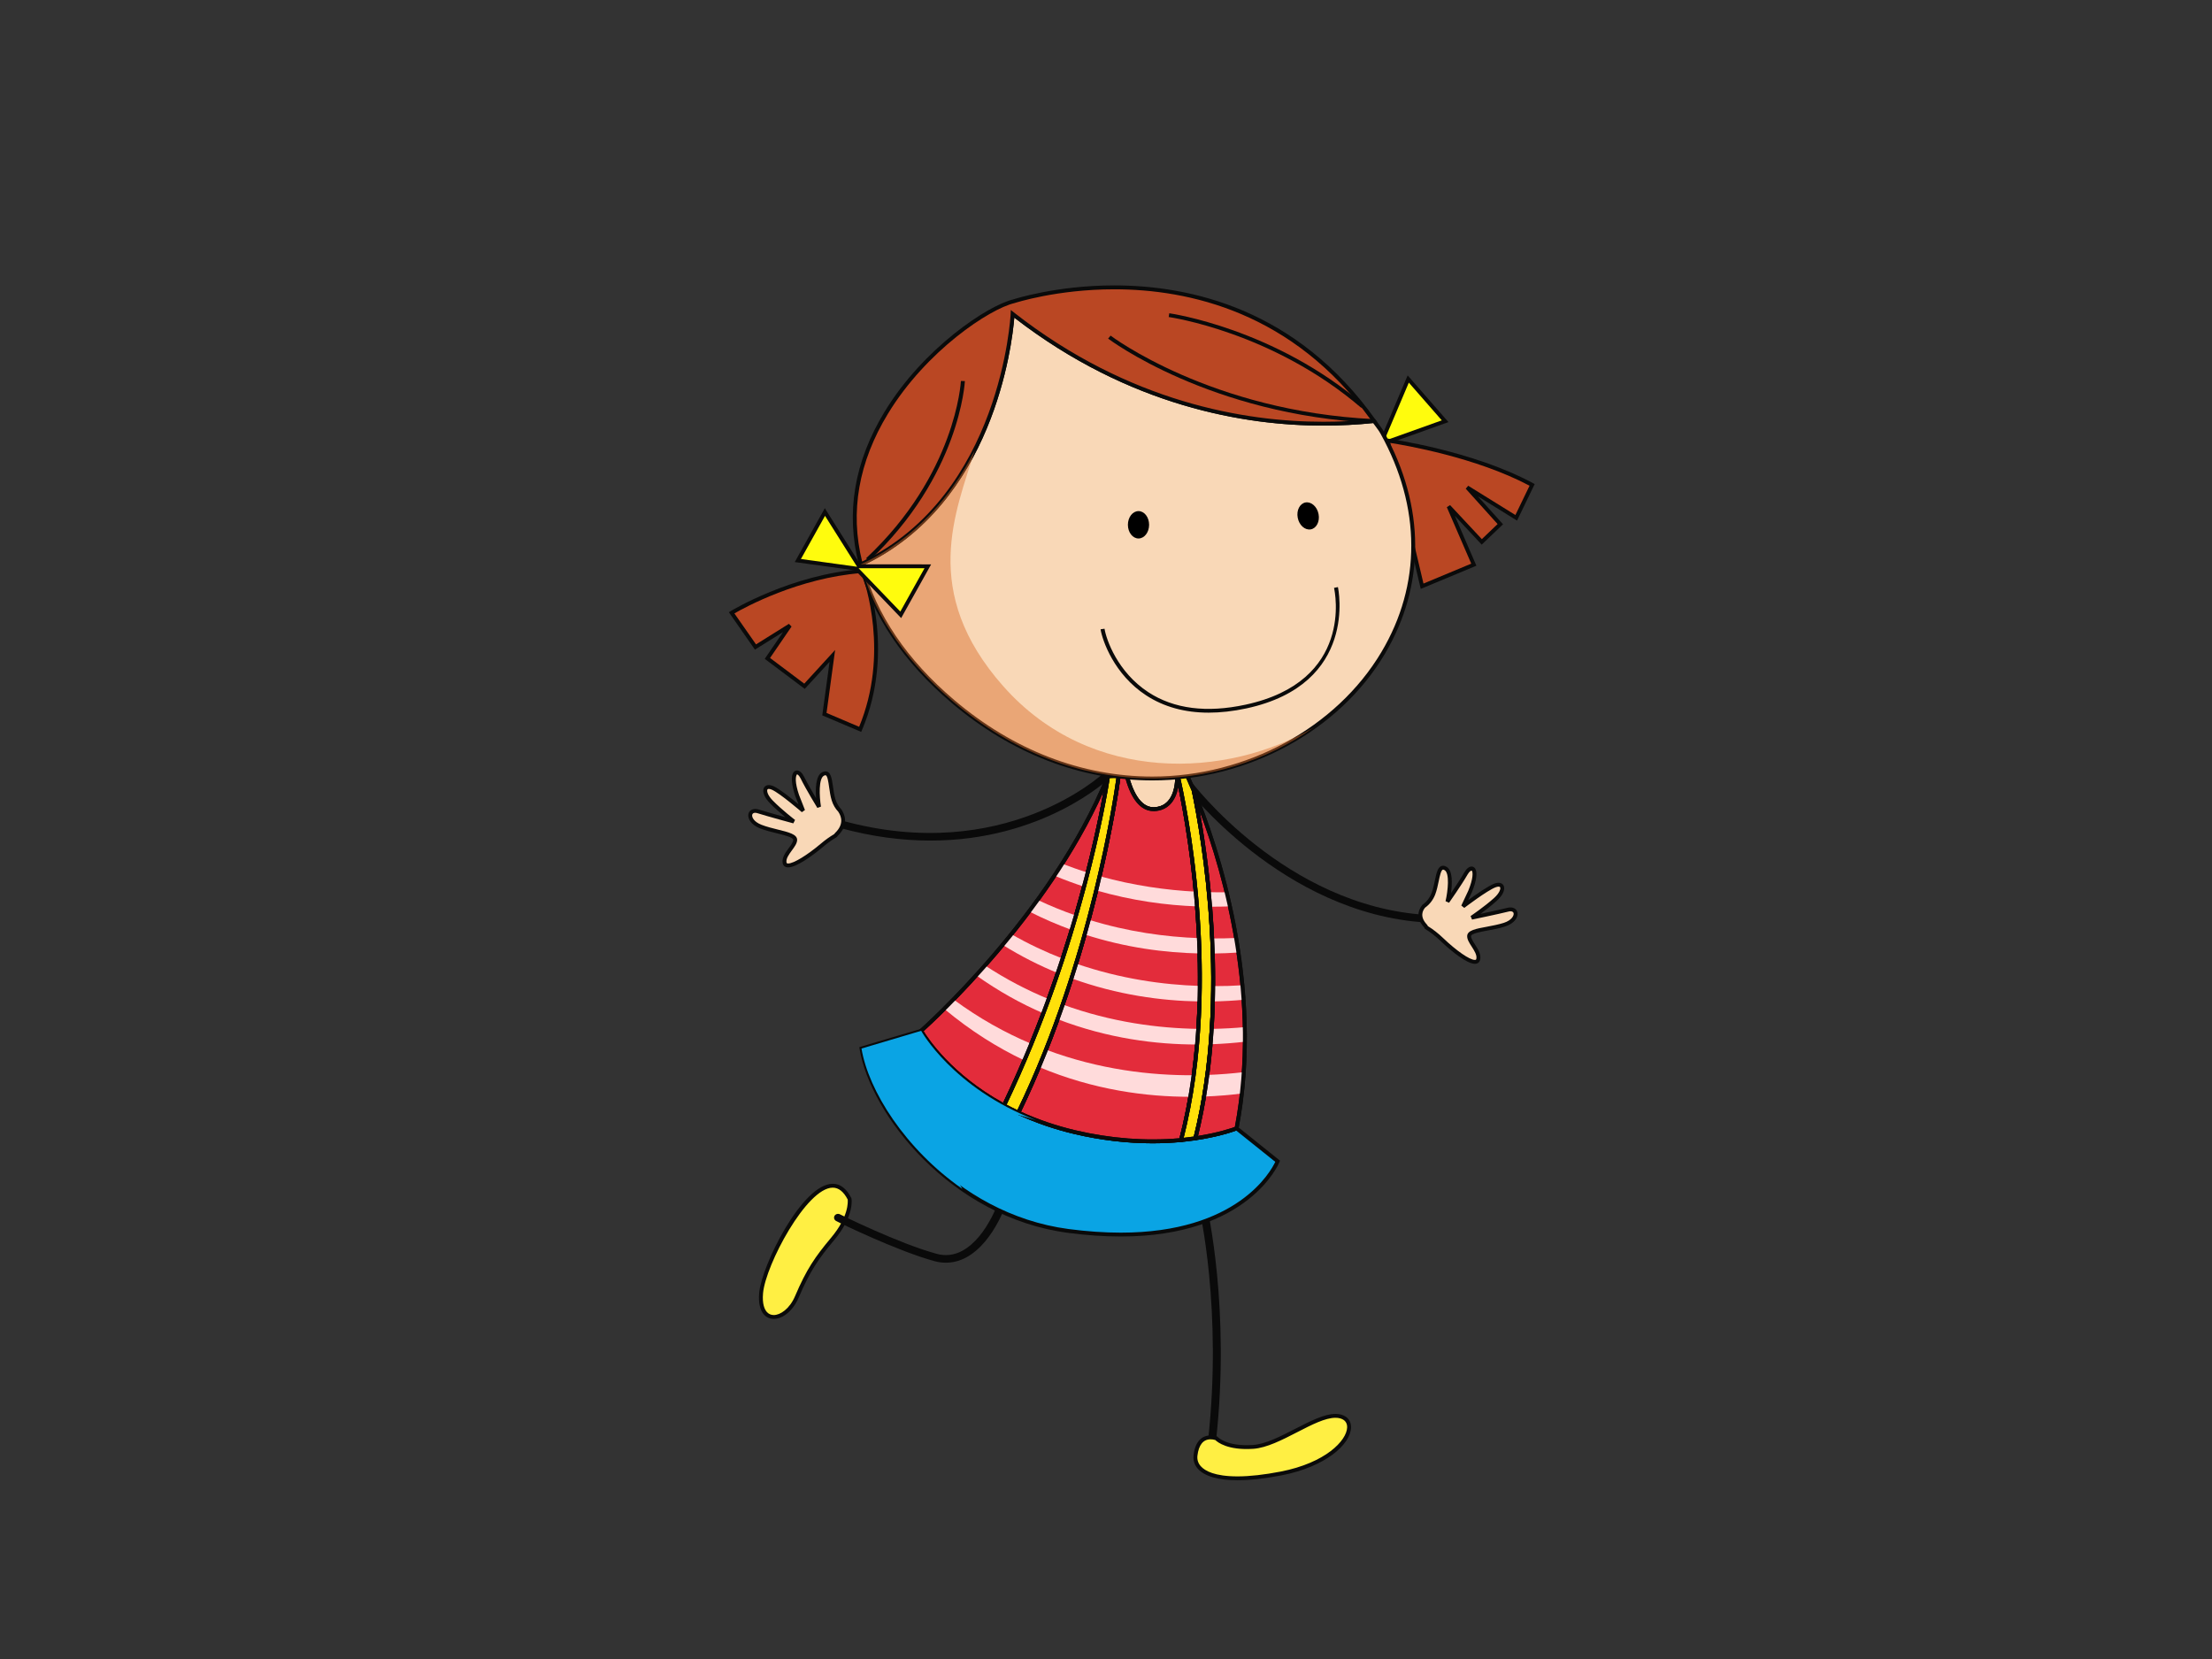 <?xml version="1.0" encoding="utf-8"?>
<!-- Generator: Adobe Illustrator 17.0.0, SVG Export Plug-In . SVG Version: 6.00 Build 0)  -->
<!DOCTYPE svg PUBLIC "-//W3C//DTD SVG 1.1//EN" "http://www.w3.org/Graphics/SVG/1.1/DTD/svg11.dtd">
<svg version="1.1" id="Layer_1" xmlns="http://www.w3.org/2000/svg" xmlns:xlink="http://www.w3.org/1999/xlink" x="0px" y="0px"
	 width="800px" height="600px" viewBox="0 0 800 600" enable-background="new 0 0 800 600" xml:space="preserve">
<rect x="0" y="0" width="800" height="600" fill="#333333" stroke="none"/>
<g>
	<g>
		<path fill="#FFEF43" d="M307.262,433.614c0,0,1.079,5.833-6.11,14.438c-6.035,7.201-8.99,11.678-12.938,20.952
			c-3.959,9.274-14.028,10.642-12.949-1.38C276.344,455.596,297.916,415.06,307.262,433.614z"/>
		<path fill="#0A0A0A" d="M279.857,476.994c-1.38,0-2.594-0.512-3.513-1.507c-1.485-1.615-2.097-4.356-1.778-7.923
			c0.886-9.865,15.519-39.434,26.604-39.434c2.736,0,4.996,1.742,6.725,5.176l0.06,0.181c0.046,0.259,1.055,6.267-6.261,15.004
			c-5.716,6.821-8.755,11.227-12.835,20.783C286.889,473.896,283.268,476.994,279.857,476.994z M301.17,429.534
			c-9.43,0-24.281,27.936-25.203,38.156c-0.356,4.001,0.575,5.923,1.419,6.851c0.654,0.705,1.486,1.061,2.471,1.061
			c2.299,0,5.692-2.151,7.704-6.876c4.14-9.72,7.24-14.191,13.046-21.12c6.391-7.635,6.059-13.028,5.975-13.781
			C305.12,430.98,303.298,429.534,301.17,429.534z"/>
	</g>
	<g>
		<path fill="#0A0A0A" d="M515.904,333.639l0.178-2.745c-51.265-3.04-85.081-47.983-85.413-48.439l-2.35,1.579
			C428.65,284.492,463.66,330.545,515.904,333.639L515.904,333.639z"/>
	</g>
	<g>
		<path fill="#0A0A0A" d="M336.512,304.007c40.729,0.015,64.316-22.157,64.606-22.437c0.837-0.814,2.199-0.816,3.043-0.021
			l2.028-1.95c-1.968-1.877-5.162-1.85-7.108,0.036c-0.359,0.331-35.887,33.407-94.723,17.101l-0.804,2.63
			C315.503,302.685,326.524,304.007,336.512,304.007L336.512,304.007z"/>
	</g>
	<g>
		<path fill="#0A0A0A" d="M342.073,456.675c2.525,0,4.981-0.627,7.3-1.868c10.585-5.682,15.267-21.404,15.463-22.073
			c0.214-0.735-0.232-1.488-1-1.699c-0.768-0.205-1.555,0.223-1.768,0.958c-0.048,0.157-4.546,15.3-14.104,20.409
			c-2.883,1.549-6.025,1.917-9.15,1.079c-13.929-3.802-34.838-14.196-35.013-14.293c-0.684-0.379-1.57-0.144-1.967,0.512
			c-0.392,0.657-0.145,1.494,0.548,1.874c1.512,0.826,22.136,10.859,35.643,14.552C339.368,456.488,340.73,456.675,342.073,456.675
			L342.073,456.675z"/>
	</g>
	<g>
		<path fill="#0A0A0A" d="M434.766,525.58c2.582,0,4.727-1.85,5.005-4.308c5.296-47.815-3.091-84.32-3.45-85.85l-2.808,0.602
			c0.355,1.525,8.638,37.589,3.399,84.959c-0.115,1.055-1.037,1.85-2.145,1.85V525.58L434.766,525.58z"/>
	</g>
	<g>
		<path fill="#F9D8B7" d="M417.511,292.627c-5.592,0.268-8.52-6.261-10.018-12.124l18.307-0.581
			C425.854,284.097,424.998,292.302,417.511,292.627z"/>
		<path fill="#0A0A0A" d="M417.195,293.344c-4.667,0-8.262-4.372-10.383-12.661l-0.22-0.85l19.906-0.639l0.003,0.711
			c0.105,8.268-3.161,13.163-8.961,13.438H417.195z M408.406,281.175c1.419,5.107,4.061,10.777,8.789,10.777l0.28-0.012
			c6.399-0.295,7.559-6.902,7.616-11.307L408.406,281.175z"/>
	</g>
	<g>
		<path fill="#0AA4E4" d="M388.743,409.45c34.995,8.249,58.478-1.368,58.478-1.368l14.865,11.901c0,0-12.88,33.486-75.732,25.2
			c-41.702-5.502-70.942-42.596-74.78-65.965l21.576-6.412C333.15,372.807,347.952,399.827,388.743,409.45z"/>
		<path fill="#0A0A0A" d="M405.342,447.196c-5.996,0-12.419-0.44-19.084-1.32c-42.422-5.586-71.496-42.892-75.377-66.537
			l-0.097-0.621l22.709-6.749l0.277,0.506c0.142,0.259,15.155,26.869,55.143,36.3c9.349,2.2,18.737,3.326,27.902,3.326
			c18.53,0,30.024-4.622,30.138-4.67l0.392-0.162l15.583,12.498l-0.181,0.47c-0.102,0.271-10.922,26.96-57.399,26.96
			C405.348,447.196,405.348,447.196,405.342,447.196z M312.381,379.713c4.2,23.26,32.675,59.318,74.064,64.777
			c6.607,0.874,12.961,1.314,18.897,1.314c0.006,0,0.006,0,0.006,0c42.142,0,54.233-22.115,55.875-25.604l-14.127-11.323
			c-2.197,0.814-13.374,4.61-30.28,4.61l0,0c-9.274,0-18.773-1.127-28.234-3.351c-37.592-8.858-53.479-32.757-55.766-36.504
			L312.381,379.713z"/>
	</g>
	<g>
		<g>
			<path fill="#E32C3B" d="M404.544,280.6l2.949-0.097c1.498,5.863,4.426,12.392,10.018,12.124c7.487-0.326,8.343-8.53,8.289-12.706
				c0,0,17.511,70.403,1.347,132.385c-9.913,0.94-23.043,0.765-38.403-2.856c-7.719-1.82-14.51-4.272-20.454-7.032
				c28.442-58.613,36.275-121.691,36.275-121.691L404.544,280.6z"/>
			<path fill="#0A0A0A" d="M416.806,413.488c-9.271,0-18.771-1.127-28.225-3.351c-7.234-1.705-14.164-4.103-20.585-7.092
				l-0.645-0.301l0.31-0.633c27.547-56.775,35.821-118.534,36.191-121.369l-0.108-0.687l0.774-0.148l3.522-0.117l0.135,0.542
				c1.362,5.297,4.029,11.621,9.018,11.621l0.28-0.012c6.758-0.307,7.67-7.656,7.616-12.018l1.392-0.172
				c0.175,0.711,17.37,71.292,1.344,132.737l-0.13,0.476l-0.485,0.054C423.808,413.325,420.313,413.488,416.806,413.488z
				 M369.238,402.075c6.155,2.814,12.765,5.062,19.674,6.701c12.708,2.989,25.567,3.965,37.67,2.88
				c13.402-51.997,3.013-110.46-0.452-126.992c-1.003,5.37-4.007,8.466-8.59,8.681h-0.346c-4.565,0-8.099-4.185-10.235-12.121
				l-1.754,0.064C404.408,287.18,395.875,346.86,369.238,402.075z"/>
		</g>
		<g>
			<path fill="#FFE00A" d="M425.8,279.922l3.215-0.115c0,0,1.072,2.23,2.745,6.261c3.597,17.24,13.51,74.09,0.57,125.6
				c-1.624,0.235-3.323,0.47-5.182,0.639C443.311,350.325,425.8,279.922,425.8,279.922z"/>
			<path fill="#0A0A0A" d="M426.212,413.102l0.25-0.964c15.935-61.114-1.175-131.354-1.344-132.053l-0.214-0.841l4.543-0.141
				l0.202,0.404c0.009,0.015,1.106,2.287,2.76,6.306c3.471,16.535,13.639,74.136,0.605,126.024l-0.111,0.458l-0.467,0.072
				c-1.949,0.278-3.61,0.488-5.225,0.651L426.212,413.102z M426.683,280.591c1.883,8.132,16.056,73.343,1.391,130.914
				c1.155-0.12,2.353-0.277,3.691-0.47c12.784-51.473,2.703-108.513-0.699-124.822c-1.205-2.892-2.115-4.872-2.492-5.679
				L426.683,280.591z"/>
		</g>
		<g>
			<path fill="#E32C3B" d="M431.759,286.068c7.234,17.505,25.592,69.155,15.463,122.014c0,0-5.432,2.187-14.893,3.586
				C445.269,360.159,435.356,303.308,431.759,286.068z"/>
			<path fill="#0A0A0A" d="M431.391,412.518l0.254-1.019c12.964-51.599,2.838-108.932-0.579-125.286l1.344-0.4
				c8.005,19.349,25.543,70.032,15.511,122.397l-0.07,0.374l-0.362,0.144c-0.226,0.091-5.625,2.248-15.052,3.639L431.391,412.518z
				 M433.908,293.462c4.031,22.35,10.493,71.928-0.636,117.35c7.319-1.151,12.043-2.766,13.332-3.248
				C455.375,361.207,442.428,316.2,433.908,293.462z"/>
		</g>
		<g>
			<path fill="#E32C3B" d="M333.15,372.807c0,0,46.968-41.238,67.579-92.08c0,0-7.996,57.221-37.613,119.076
				C341.549,388.137,333.15,372.807,333.15,372.807z"/>
			<path fill="#0A0A0A" d="M363.438,400.767l-0.657-0.35c-21.507-11.636-30.169-27.122-30.253-27.285l-0.265-0.488l0.413-0.367
				c0.473-0.41,47.092-41.708,67.399-91.816l1.353,0.359c-0.078,0.576-8.346,58.044-37.674,119.29L363.438,400.767z
				 M334.041,372.946c1.603,2.627,10.202,15.649,28.758,25.887c23.603-49.52,33.407-96.426,36.275-112.421
				C378.771,331.792,338.663,368.776,334.041,372.946z"/>
		</g>
		<g>
			<path fill="#FFE00A" d="M404.544,280.6l0.021,0.126c0,0-7.833,63.078-36.275,121.691c-1.799-0.85-3.525-1.717-5.173-2.615
				c29.617-61.855,37.613-119.076,37.613-119.076L404.544,280.6z"/>
			<path fill="#0A0A0A" d="M368.627,403.346l-0.63-0.301c-1.775-0.819-3.522-1.699-5.215-2.627l-0.587-0.313l0.286-0.602
				c29.237-61.048,37.478-118.302,37.553-118.878l0.085-0.576l5.028-0.16l0.121,0.925c-0.078,0.627-8.177,63.847-36.336,121.894
				L368.627,403.346z M364.038,399.502c1.29,0.693,2.6,1.356,3.929,1.976c26.243-54.395,34.851-113.147,35.809-120.146l-2.432,0.075
				C400.395,287.608,391.555,341.804,364.038,399.502z"/>
		</g>
	</g>
	<g>
		<path fill="#FFEF43" d="M439.918,520.187c0,0,3.236,3.778,13.305,3.103c10.06-0.693,24.08-13.064,31.633-11.003
			c7.547,2.067,1.437,16.161-21.573,20.62c-23.007,4.465-31.636-0.344-30.916-6.526
			C433.085,520.187,436.682,519.168,439.918,520.187z"/>
		<path fill="#0A0A0A" d="M447.586,535.354c-6.966,0-11.926-1.434-14.348-4.128c-1.241-1.391-1.787-3.091-1.573-4.935
			c0.723-6.219,4.161-7.152,6.143-7.152c0.744,0,1.527,0.138,2.323,0.386l0.193,0.066l0.13,0.157
			c0.024,0.024,3.215,3.489,12.714,2.844c4.535-0.313,9.997-3.127,15.279-5.839c5.399-2.772,10.5-5.393,14.559-5.393
			c0.729,0,1.413,0.078,2.034,0.259c2.365,0.645,3.666,2.362,3.582,4.719c-0.234,6.038-9.141,14.142-25.2,17.258
			C457.408,534.751,452.084,535.354,447.586,535.354z M437.809,520.549c-2.651,0-4.29,2.042-4.74,5.911
			c-0.165,1.446,0.241,2.742,1.226,3.832c1.498,1.669,5.017,3.663,13.291,3.663c4.401,0,9.647-0.591,15.561-1.735
			c16.3-3.164,23.88-11.22,24.061-15.938c0.067-1.693-0.816-2.838-2.543-3.314c-0.5-0.139-1.063-0.211-1.66-0.211
			c-3.718,0-8.662,2.543-13.908,5.242c-5.408,2.784-11.006,5.652-15.827,5.983c-9.253,0.621-12.955-2.404-13.732-3.175
			C438.942,520.633,438.36,520.549,437.809,520.549z"/>
	</g>
	<g>
		<g>
			<path fill="#FFDBDB" d="M431.726,388.872c-0.362,2.597-0.777,5.2-1.226,7.791c-15.74,0.036-34.947-2.423-54.75-10.78
				c0.879-2.079,1.723-4.17,2.555-6.249C397.689,386.895,416.384,388.974,431.726,388.872z"/>
		</g>
		<g>
			<path fill="#FFDBDB" d="M393.784,332.639c14.173,4.387,27.809,6.213,39.876,6.653c0.081,1.82,0.154,3.663,0.202,5.537
				c-12.512-0.253-26.73-2.073-41.542-6.857C392.823,336.17,393.314,334.392,393.784,332.639z"/>
		</g>
		<g>
			<path fill="#FFDBDB" d="M396.502,322.024c0.431-1.747,0.841-3.465,1.23-5.134c12.244,3.405,24.067,5.038,34.763,5.598
				c0.172,1.742,0.319,3.513,0.461,5.321C421.796,327.412,409.394,325.757,396.502,322.024z"/>
		</g>
		<g>
			<path fill="#FFDBDB" d="M389.223,348.517c15.99,5.513,31.416,7.646,44.748,8.062c-0.024,1.856-0.057,3.718-0.109,5.61
				c-13.751-0.205-29.728-2.338-46.317-8.358C388.117,352.042,388.674,350.258,389.223,348.517z"/>
		</g>
		<g>
			<path fill="#FFDBDB" d="M433.389,372.108c-0.123,1.88-0.268,3.754-0.434,5.652c-14.746,0.012-32.26-2.157-50.458-9.165
				c0.639-1.778,1.269-3.537,1.871-5.284C402.03,369.746,419.05,371.897,433.389,372.108z"/>
		</g>
		<g>
			<path fill="#FFDBDB" d="M437.676,327.914c-0.142-1.783-0.296-3.54-0.461-5.257c2.178,0.063,4.297,0.075,6.363,0.051
				c0.398,1.66,0.787,3.368,1.172,5.101C442.47,327.89,440.114,327.933,437.676,327.914z"/>
		</g>
		<g>
			<path fill="#FFDBDB" d="M438.77,356.646c3.718,0.012,7.213-0.097,10.497-0.313c0.166,1.741,0.304,3.495,0.428,5.255
				c-3.438,0.307-7.107,0.53-11.018,0.591C438.725,360.315,438.752,358.49,438.77,356.646z"/>
		</g>
		<g>
			<path fill="#FFDBDB" d="M438.421,339.394c2.977,0.018,5.836-0.036,8.572-0.157c0.286,1.73,0.569,3.477,0.834,5.254
				c-2.916,0.199-5.993,0.326-9.189,0.362C438.577,343.003,438.505,341.19,438.421,339.394z"/>
		</g>
		<g>
			<path fill="#FFDBDB" d="M436.634,388.769c4.833-0.175,9.25-0.554,13.17-1.018c-0.178,2.567-0.413,5.14-0.699,7.731
				c-4.052,0.506-8.616,0.922-13.63,1.103C435.908,393.976,436.291,391.373,436.634,388.769z"/>
		</g>
		<g>
			<path fill="#FFDBDB" d="M438.246,372.108c4.276-0.066,8.261-0.295,11.904-0.626c0.036,1.747,0.045,3.513,0.036,5.284
				c-3.769,0.434-7.906,0.753-12.346,0.916C437.996,375.814,438.125,373.946,438.246,372.108z"/>
		</g>
		<g>
			<path fill="#FFDBDB" d="M372.992,377.519c-0.819,1.994-1.651,3.989-2.513,6.001c-9.693-4.598-19.452-10.684-28.973-18.643
				c1.046-1.043,2.163-2.17,3.357-3.393C354.14,368.33,363.607,373.56,372.992,377.519z"/>
		</g>
		<g>
			<path fill="#FFDBDB" d="M382.579,351.934c-6.607-2.693-13.281-6.068-19.924-10.178c1.045-1.253,2.091-2.549,3.151-3.874
				c6.183,3.537,12.377,6.441,18.521,8.816C383.766,348.432,383.176,350.174,382.579,351.934z"/>
		</g>
		<g>
			<path fill="#FFDBDB" d="M387.614,336.333c-5.095-1.85-10.235-4.05-15.396-6.683c1.024-1.362,2.052-2.757,3.073-4.167
				c4.64,2.181,9.28,4.061,13.872,5.652C388.665,332.841,388.15,334.579,387.614,336.333z"/>
		</g>
		<g>
			<path fill="#FFDBDB" d="M377.346,366.486c-8.066-3.495-16.213-7.996-24.275-13.721c1.048-1.139,2.109-2.338,3.206-3.562
				c7.623,4.996,15.336,8.99,22.989,12.13C378.641,363.033,378,364.75,377.346,366.486z"/>
		</g>
		<g>
			<path fill="#FFDBDB" d="M392.079,320.675c-3.543-1.148-7.113-2.456-10.701-3.965c0.943-1.416,1.88-2.862,2.811-4.321
				c3.085,1.184,6.159,2.275,9.217,3.218C392.986,317.252,392.543,318.948,392.079,320.675z"/>
		</g>
	</g>
	<g>
		<g>
			<path fill="#0A0A0A" d="M416.806,413.488c-9.271,0-18.771-1.127-28.225-3.351c-7.234-1.705-14.164-4.103-20.585-7.092
				l-0.645-0.301l0.31-0.633c27.547-56.775,35.821-118.534,36.191-121.369l-0.108-0.687l0.774-0.148l3.522-0.117l0.135,0.542
				c1.362,5.297,4.029,11.621,9.018,11.621l0.28-0.012c6.758-0.307,7.67-7.656,7.616-12.018l1.392-0.172
				c0.175,0.711,17.37,71.292,1.344,132.737l-0.13,0.476l-0.485,0.054C423.808,413.325,420.313,413.488,416.806,413.488z
				 M369.238,402.075c6.155,2.814,12.765,5.062,19.674,6.701c12.708,2.989,25.567,3.965,37.67,2.88
				c13.402-51.997,3.013-110.46-0.452-126.992c-1.003,5.37-4.007,8.466-8.59,8.681h-0.346c-4.565,0-8.099-4.185-10.235-12.121
				l-1.754,0.064C404.408,287.18,395.875,346.86,369.238,402.075z"/>
		</g>
		<g>
			<path fill="#0A0A0A" d="M426.212,413.102l0.25-0.964c15.935-61.114-1.175-131.354-1.344-132.053l-0.214-0.841l4.543-0.141
				l0.202,0.404c0.009,0.015,1.106,2.287,2.76,6.306c3.471,16.535,13.639,74.136,0.605,126.024l-0.111,0.458l-0.467,0.072
				c-1.949,0.278-3.61,0.488-5.225,0.651L426.212,413.102z M426.683,280.591c1.883,8.132,16.056,73.343,1.391,130.914
				c1.155-0.12,2.353-0.277,3.691-0.47c12.784-51.473,2.703-108.513-0.699-124.822c-1.205-2.892-2.115-4.872-2.492-5.679
				L426.683,280.591z"/>
		</g>
		<g>
			<path fill="#0A0A0A" d="M431.391,412.518l0.254-1.019c12.964-51.599,2.838-108.932-0.579-125.286l1.344-0.4
				c8.005,19.349,25.543,70.032,15.511,122.397l-0.07,0.374l-0.362,0.144c-0.226,0.091-5.625,2.248-15.052,3.639L431.391,412.518z
				 M433.908,293.462c4.031,22.35,10.493,71.928-0.636,117.35c7.319-1.151,12.043-2.766,13.332-3.248
				C455.375,361.207,442.428,316.2,433.908,293.462z"/>
		</g>
		<g>
			<path fill="#0A0A0A" d="M363.438,400.767l-0.657-0.35c-21.507-11.636-30.169-27.122-30.253-27.285l-0.265-0.488l0.413-0.367
				c0.473-0.41,47.092-41.708,67.399-91.816l1.353,0.359c-0.078,0.576-8.346,58.044-37.674,119.29L363.438,400.767z
				 M334.041,372.946c1.603,2.627,10.202,15.649,28.758,25.887c23.603-49.52,33.407-96.426,36.275-112.421
				C378.771,331.792,338.663,368.776,334.041,372.946z"/>
		</g>
		<g>
			<path fill="#0A0A0A" d="M368.627,403.346l-0.63-0.301c-1.775-0.819-3.522-1.699-5.215-2.627l-0.587-0.313l0.286-0.602
				c29.237-61.048,37.478-118.302,37.553-118.878l0.085-0.576l5.028-0.16l0.121,0.925c-0.078,0.627-8.177,63.847-36.336,121.894
				L368.627,403.346z M364.038,399.502c1.29,0.693,2.6,1.356,3.929,1.976c26.243-54.395,34.851-113.147,35.809-120.146l-2.432,0.075
				C400.395,287.608,391.555,341.804,364.038,399.502z"/>
		</g>
	</g>
	<g>
		<path fill="#0AA4E4" d="M311.574,379.219l21.576-6.412c0,0,11.335,20.693,41.506,32.31c-9.403-3.115-23.706-6.206-29.279,1.356
			c-4.354,5.887-2.847,14.745,2.658,23.488C327.443,415.621,314.09,394.482,311.574,379.219z"/>
	</g>
	<g>
		<path fill="#F9D8B7" d="M274.162,293.438c3.6,1.142,12.941,3.667,12.941,3.667s-4.791-3.667-8.141-7.105
			c-3.356-3.429-2.642-6.423,0.473-5.031c3.115,1.374,11.027,8.246,11.027,8.246l-2.154-5.499c-2.877-8.473,0-10.316,1.916-6.418
			c1.913,3.896,5.987,10.53,5.987,10.53s-1.672-10.302,1.446-11.898c3.106-1.612,2.392,4.806,3.829,9.391
			c0.528,1.678,1.386,2.92,2.257,3.832c1.097,1.612,2.537,5.002-1.268,8.653c-0.136,0.117-0.196,0.253-0.305,0.391
			c-1.434,0.841-3.028,1.92-4.754,3.381c-6.24,5.276-13.184,9.385-13.669,6.412c-0.473-2.983,3.842-5.951,3.842-8.247
			c0-2.293-7.192-2.748-12.465-4.802C269.851,296.873,270.568,292.302,274.162,293.438z"/>
		<path fill="#0A0A0A" d="M285.042,313.696c-1.1,0-1.823-0.578-1.992-1.602c-0.307-1.941,1.034-3.76,2.221-5.375
			c0.792-1.076,1.606-2.187,1.606-2.974c0-0.91-3.23-1.708-5.824-2.35c-1.979-0.483-4.221-1.027-6.186-1.802
			c-3.317-1.304-4.507-3.586-4.206-5.164c0.286-1.498,1.862-2.251,3.718-1.657c2.2,0.702,6.607,1.925,9.657,2.766
			c-1.669-1.371-3.826-3.254-5.583-5.047c-1.949-1.992-2.814-4.085-2.232-5.444c0.482-1.127,1.853-1.453,3.51-0.72
			c2.169,0.961,6.463,4.387,9.057,6.55l-1.142-2.911c-1.404-4.143-1.651-7.279-0.678-8.629c0.328-0.449,0.777-0.684,1.28-0.684
			c0.934,0,1.862,0.826,2.609,2.338c1.1,2.236,2.944,5.429,4.288,7.698c-0.241-3.354-0.151-8.186,2.181-9.388
			c0.434-0.211,0.829-0.325,1.205-0.325c1.949,0,2.302,2.551,2.73,5.505c0.208,1.494,0.446,3.185,0.898,4.63
			c0.428,1.359,1.133,2.561,2.1,3.573c1.088,1.576,3.004,5.508-1.298,9.627c-0.139,0.187-0.187,0.259-0.241,0.331l-0.193,0.163
			c-1.633,0.952-3.149,2.04-4.658,3.302C293.535,309.777,287.889,313.696,285.042,313.696z M273.102,293.959
			c-0.587,0-0.964,0.265-1.061,0.738c-0.157,0.859,0.6,2.516,3.344,3.592c1.886,0.738,4.074,1.271,6.011,1.753
			c3.851,0.943,6.897,1.706,6.897,3.703c0,1.242-0.922,2.483-1.886,3.797c-1.073,1.467-2.182,2.977-1.962,4.342
			c0.045,0.235,0.109,0.413,0.597,0.413c1.973,0,6.866-2.977,11.916-7.246c1.525-1.293,3.07-2.395,4.719-3.375
			c0.106-0.157,0.186-0.28,0.307-0.386c3.23-3.079,2.423-5.917,1.175-7.734c-1.037-1.073-1.85-2.456-2.347-4.032
			c-0.488-1.548-0.732-3.299-0.955-4.851c-0.265-1.919-0.605-4.297-1.325-4.297c-0.102,0-0.277,0.024-0.552,0.178
			c-1.937,0.995-1.684,7.379-1.066,11.175l-1.304,0.47c-0.043-0.06-4.113-6.71-6.02-10.593c-0.63-1.274-1.19-1.557-1.341-1.557
			c-0.545,0.675-0.826,2.862,0.726,7.442l2.145,5.465l-1.121,0.781c-0.078-0.067-7.864-6.812-10.849-8.132
			c-0.416-0.187-0.798-0.283-1.088-0.283c-0.421,0-0.509,0.187-0.542,0.274c-0.226,0.539,0.099,2.028,1.947,3.92
			c3.281,3.362,8.026,7.002,8.075,7.032l-0.624,1.232c-0.088-0.021-9.398-2.54-12.968-3.676
			C273.641,294.007,273.361,293.959,273.102,293.959z"/>
	</g>
	<g>
		<g>
			<polygon fill="#FFFC0D" points="499.968,159.089 476.293,162.662 489.631,177.929 500.394,160.291 522.653,152.34 
				509.309,137.076 			"/>
			<path fill="#0A0A0A" d="M489.737,179.116l-14.815-16.96l24.552-3.708l9.623-22.681l14.757,16.887l-22.995,8.219L489.737,179.116z
				 M477.664,163.168l11.865,13.567l10.334-16.926L477.664,163.168z M509.52,138.381l-8.955,21.109l20.876-7.463L509.52,138.381z"/>
		</g>
		<g>
			<path fill="#BA4723" d="M312.056,206.518c0,0,11.504,27.939-0.955,57.261l-12.946-5.499l2.877-21.078l-10.066,10.991
				l-13.423-10.066l8.147-11.913l-12.461,7.785l-8.626-12.365C264.603,221.634,286.175,208.35,312.056,206.518z"/>
			<path fill="#0A0A0A" d="M311.468,264.701l-14.082-5.983l2.642-19.364l-8.976,9.789l-14.471-10.861l6.634-9.696l-10.184,6.36
				l-9.428-13.519l0.621-0.389c0.223-0.133,22.025-13.399,47.779-15.215l0.509-0.039l0.193,0.473
				c0.114,0.28,11.473,28.551-0.955,57.794L311.468,264.701z M298.931,257.846l11.79,5.013c10.912-26.429,2.257-51.858,0.861-55.607
				c-22.735,1.751-42.244,12.443-45.974,14.601l7.818,11.196l11.889-7.427l0.964,0.979l-7.777,11.362l12.371,9.289l11.157-12.179
				L298.931,257.846z"/>
		</g>
		<g>
			<path fill="#BA4723" d="M501.87,159.336c0,0,30.201,4.116,52.244,16.029l-5.752,11.916l-17.734-11l11.982,13.293l-6.704,6.409
				l-11.988-12.832l9.111,21.072l-18.698,7.795L501.87,159.336z"/>
			<path fill="#0A0A0A" d="M513.837,212.984l-12.893-54.482l1.019,0.138c0.307,0.043,30.584,4.279,52.485,16.11l0.591,0.316
				l-6.378,13.221l-14.197-8.806l9.126,10.129l-7.713,7.369l-9.698-10.382l7.773,18.002L513.837,212.984z M502.794,160.182
				l12.027,50.867l17.276-7.198l-8.831-20.419l1.169-0.76l11.491,12.308l5.701-5.447l-11.528-12.787l0.901-1.064l17.065,10.582
				l5.119-10.603C533.834,165.398,508.191,161.02,502.794,160.182z"/>
		</g>
		<g>
			<g>
				<path fill="#F9D8B7" d="M366.219,113.528c50.403,39.493,101.4,41.855,130.731,38.74c1,1.428,2.142,2.748,3.001,4.324
					c47.935,86.582-69.502,169.95-155.298,97.106c-19.653-16.682-29.265-33.983-33.332-49.617
					C363.359,179.941,366.219,113.528,366.219,113.528z"/>
				<path fill="#0A0A0A" d="M416.776,282.245c-25.893,0-50.994-9.69-72.581-28.014c-17.502-14.854-28.785-31.675-33.555-49.972
					l-0.147-0.573l0.53-0.235c51.063-23.687,54.465-89.303,54.495-89.963l0.057-1.367l1.079,0.847
					c41.732,32.702,83.907,39.566,111.924,39.566c6.14,0,12.29-0.323,18.295-0.955l0.418-0.045l0.238,0.337
					c0.301,0.434,0.621,0.853,0.94,1.275c0.726,0.973,1.474,1.976,2.107,3.1c14.926,26.978,15.004,55.507,0.207,80.352
					C484.268,264.33,451.286,282.245,416.776,282.245z M312.155,204.466c4.77,17.806,15.86,34.187,32.955,48.698
					c21.334,18.113,46.116,27.689,71.666,27.689c34.025,0,66.519-17.659,82.795-44.971c14.531-24.392,14.447-52.434-0.238-78.96
					c-0.573-1.042-1.302-2-1.997-2.935c-0.244-0.328-0.486-0.657-0.729-0.976c-5.917,0.608-11.979,0.919-18.029,0.919
					c-28.008,0-70.041-6.794-111.743-39.047C366.054,124.425,359.404,182.15,312.155,204.466z"/>
			</g>
			<g>
				<path fill="#BA4723" d="M366.698,108.945c0,0,80.559-26.775,130.251,43.323c-29.331,3.115-80.328,0.753-130.731-38.74
					c0,0-2.859,66.414-54.898,90.553C297.777,152.069,351.588,112.464,366.698,108.945z"/>
				<path fill="#0A0A0A" d="M310.851,205.075l-0.211-0.816c-4.851-18.635-1.717-37.27,9.313-55.396
					c14.055-23.082,37.436-38.475,46.583-40.605c0.088-0.027,15.405-5.038,36.441-5.038c27.402,0,66.052,8.442,94.551,48.649
					l0.693,0.971l-1.199,0.133c-6.056,0.639-12.257,0.958-18.445,0.958c-28.008,0-70.041-6.794-111.743-39.047
					c-0.78,9.572-7.484,67.688-55.214,89.836L310.851,205.075z M402.977,104.63c-20.798,0-35.908,4.932-36.053,4.98
					c-9.003,2.097-31.919,17.231-45.76,39.978c-10.663,17.517-13.814,35.513-9.364,53.497
					c50.319-23.986,53.687-88.938,53.718-89.598l0.057-1.367l1.079,0.847c41.732,32.702,83.907,39.566,111.924,39.566
					c5.73,0,11.473-0.28,17.095-0.835C467.589,112.819,429.821,104.63,402.977,104.63z"/>
			</g>
		</g>
		<g>
			<path fill="#0A0A0A" d="M437.113,257.744c4.284,0,8.831-0.507,13.621-1.531c40.692-8.75,33.224-43.537,33.142-43.886
				l-1.404,0.289c0.307,1.38,7.222,33.805-32.049,42.25c-14.064,3.022-25.866,1.51-35.079-4.498
				c-11.175-7.291-15.258-19.062-15.878-22.979l-1.431,0.202c0.657,4.083,4.899,16.348,16.499,23.905
				C420.922,255.656,428.487,257.744,437.113,257.744L437.113,257.744z"/>
		</g>
		<g>
			<path d="M407.921,189.799c0,2.733,1.717,4.947,3.839,4.947c2.118,0,3.829-2.215,3.829-4.947c0-2.738-1.711-4.95-3.829-4.95
				C409.638,184.849,407.921,187.061,407.921,189.799z"/>
		</g>
		<g>
			<path d="M469.339,187.247c0.513,2.697,2.616,4.568,4.703,4.209c2.083-0.368,3.354-2.841,2.835-5.529
				c-0.512-2.691-2.621-4.559-4.706-4.206C470.095,182.089,468.821,184.566,469.339,187.247z"/>
		</g>
	</g>
	<g>
		<path fill="#F9D8B7" d="M515,327.698c1.175-0.844,2.552-2.245,3.399-4.435c1.733-4.495,1.432-10.931,4.438-9.141
			c3.004,1.789,0.657,11.973,0.657,11.973s4.501-6.388,6.671-10.166c2.166-3.772,4.92-1.772,1.494,6.511l-2.51,5.357
			c0,0,8.343-6.385,11.539-7.572c3.203-1.184,3.718,1.829,0.151,5.059c-3.573,3.23-8.592,6.598-8.592,6.598
			s9.493-1.959,13.157-2.887c3.663-0.925,4.076,3.685-1.32,5.432c-5.399,1.754-12.603,1.778-12.748,4.061
			c-0.147,2.284,3.962,5.508,3.281,8.454c-0.666,2.935-7.333-1.585-13.212-7.207c-2.042-1.958-3.938-3.338-5.561-4.314
			c-0.064-0.223-0.172-0.428-0.362-0.632C512.357,331.416,514.063,328.743,515,327.698z"/>
		<path fill="#0A0A0A" d="M533.412,348.577c-2.799,0-8.291-4.309-12.498-8.346c-1.729-1.645-3.549-3.073-5.435-4.224l-0.22-0.132
			l-0.078-0.247c-0.048-0.151-0.114-0.259-0.217-0.367c-3.618-3.905-1.299-7.129-0.503-8.03c1.561-1.13,2.616-2.522,3.278-4.221
			c0.551-1.416,0.898-3.094,1.202-4.567c0.6-2.866,1.109-5.33,2.971-5.33c0.4,0,0.826,0.136,1.283,0.404
			c2.26,1.335,2.034,6.156,1.573,9.494c1.491-2.19,3.537-5.26,4.781-7.433c0.81-1.41,1.756-2.184,2.663-2.184
			c0.512,0,0.973,0.256,1.29,0.717c0.925,1.389,0.497,4.517-1.193,8.599l-1.338,2.85c2.733-1.995,7.237-5.149,9.467-5.987
			c1.672-0.624,2.998-0.238,3.432,0.874c0.542,1.389-0.434,3.434-2.555,5.351c-1.871,1.699-4.146,3.441-5.893,4.712
			c3.103-0.663,7.572-1.621,9.801-2.19c1.859-0.473,3.356,0.319,3.597,1.801c0.253,1.609-1.051,3.857-4.522,4.972
			c-2.013,0.663-4.284,1.079-6.297,1.44c-2.624,0.494-5.903,1.096-5.963,1.994c-0.051,0.79,0.687,1.947,1.416,3.067
			c1.072,1.681,2.295,3.586,1.853,5.508C535.093,348.029,534.406,348.577,533.412,348.577z M516.422,334.947
			c1.895,1.175,3.736,2.609,5.468,4.278c4.89,4.67,9.623,7.942,11.521,7.942c0.365,0,0.461-0.12,0.521-0.379
			c0.31-1.349-0.699-2.922-1.672-4.441c-0.88-1.362-1.711-2.658-1.633-3.898c0.13-2.001,3.215-2.573,7.116-3.285
			c1.97-0.373,4.194-0.789,6.119-1.401c2.85-0.922,3.694-2.591,3.564-3.426c-0.109-0.657-0.744-0.762-1.121-0.762
			c-0.22,0-0.473,0.03-0.732,0.106c-3.636,0.919-13.091,2.874-13.184,2.892l-0.533-1.266c0.042-0.036,5.01-3.386,8.502-6.541
			c1.986-1.796,2.402-3.293,2.19-3.818c-0.024-0.081-0.109-0.286-0.594-0.286c-0.277,0-0.639,0.075-1.021,0.226
			c-3.064,1.135-11.278,7.405-11.356,7.466l-1.076-0.853l2.519-5.351c1.847-4.498,1.688-6.676,1.302-7.255
			c-0.275-0.1-0.847,0.162-1.549,1.377c-2.16,3.76-6.659,10.16-6.701,10.22l-1.271-0.566c0.865-3.739,1.533-10.103-0.325-11.214
			c-0.286-0.169-0.467-0.199-0.566-0.199c-0.711,0-1.2,2.329-1.588,4.209c-0.322,1.53-0.678,3.269-1.265,4.796
			c-0.76,1.946-1.983,3.543-3.646,4.74c-0.847,0.979-2.055,3.197,0.591,6.056C516.184,334.507,516.316,334.712,516.422,334.947z"/>
	</g>
	<g>
		<path fill="#0A0A0A" d="M314.24,202.887c32.892-30.765,34.706-64.715,34.727-65.058l-1.443-0.049
			c-0.012,0.329-1.823,33.763-34.29,64.124L314.24,202.887L314.24,202.887z"/>
	</g>
	<g>
		<path fill="#0A0A0A" d="M496.91,152.96l0.066-1.374c-58.914-2.8-94.955-29.937-95.316-30.205l-0.898,1.076
			C401.118,122.726,437.499,150.128,496.91,152.96L496.91,152.96z"/>
	</g>
	<g>
		<path fill="#0A0A0A" d="M492.286,147.474l0.958-1.024c-32.386-27.758-69.99-33.094-70.364-33.154l-0.205,1.359
			C423.055,114.718,460.24,120.005,492.286,147.474L492.286,147.474z"/>
	</g>
	<g opacity="0.46">
		<path fill="#D76B2A" d="M352.477,163.021c-6.716,22.054-19.934,50.936,10.385,85.181c31.645,35.745,81.165,33.247,112.307,14.847
			c-34.067,24.26-86.462,28.05-130.517-9.352c-19.653-16.682-29.265-33.983-33.332-49.617
			C331.604,194.671,344.39,178.841,352.477,163.021z"/>
	</g>
	<g>
		<polygon fill="#FFFC0D" points="310.709,204.798 298.344,185.178 288.549,202.731 309.688,205.635 325.771,222.357 
			335.563,204.816 		"/>
		<path fill="#0A0A0A" d="M325.918,223.529l-16.571-17.237l-21.907-3.016l10.862-19.475l12.799,20.301l25.661,0.006L325.918,223.529
			z M310.534,205.512l15.077,15.679l8.755-15.679H310.534z M289.664,202.174l20.316,2.802l-11.6-18.418L289.664,202.174z"/>
	</g>
</g>
</svg>
